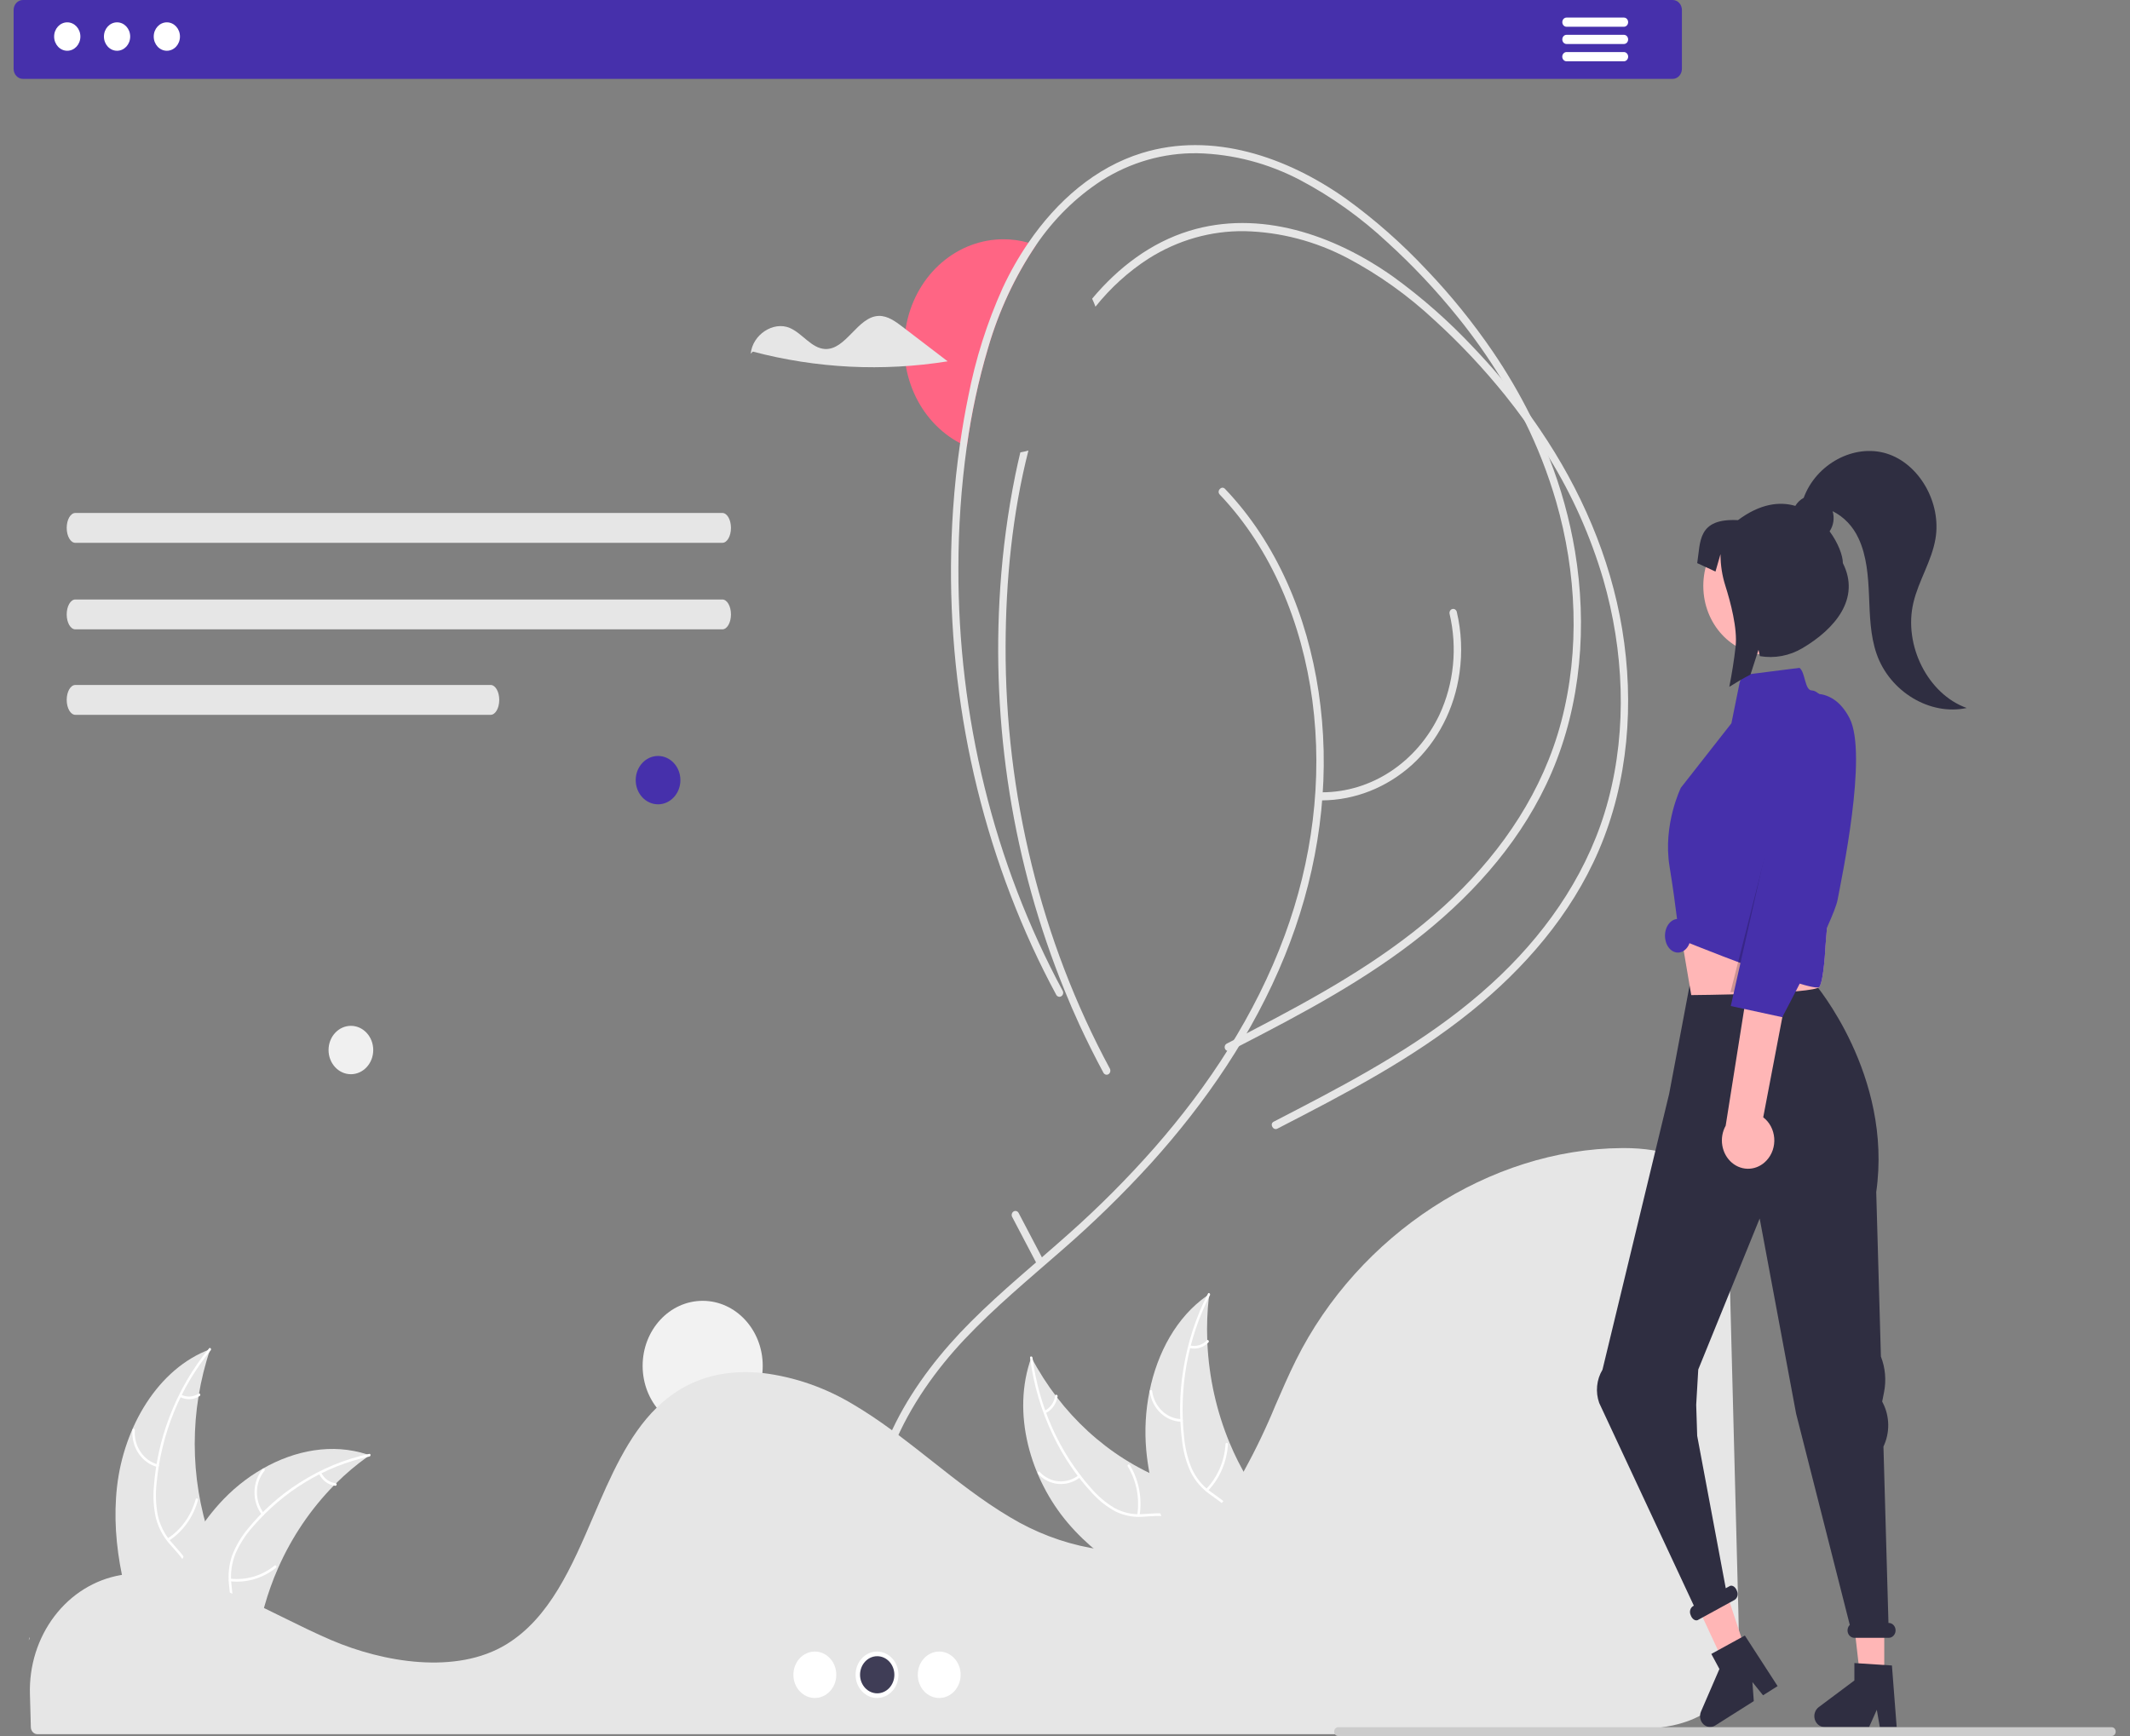 <svg width="92" height="75" viewBox="0 0 92 75" fill="none" xmlns="http://www.w3.org/2000/svg">
<rect x="0" y="0" width="92" height="75" fill="#808080" stroke="none"/>
<g clip-path="url(#clip0_1116_1098)">
<path d="M44.748 10.593C43.839 11.941 43.141 13.44 42.679 15.031C42.267 16.42 41.96 17.843 41.76 19.286C41.662 19.244 41.566 19.199 41.471 19.149C40.599 18.691 39.896 17.926 39.477 16.979C39.058 16.033 38.949 14.96 39.166 13.937C39.383 12.914 39.914 12.001 40.672 11.347C41.43 10.693 42.371 10.337 43.34 10.337C43.705 10.336 44.068 10.386 44.42 10.486C44.531 10.516 44.641 10.552 44.748 10.593Z" fill="#FF6584"/>
<path d="M5.056 64.216C5.351 61.65 6.819 59.123 9.079 58.288C8.188 60.928 8.188 63.825 9.079 66.466C9.427 67.483 9.911 68.574 9.584 69.599C9.381 70.237 8.884 70.725 8.328 71.03C7.772 71.335 7.156 71.481 6.547 71.623L6.427 71.731C5.46 69.367 4.762 66.781 5.056 64.216Z" fill="#E6E6E6"/>
<path d="M9.101 58.336C7.785 59.933 6.967 61.938 6.764 64.066C6.712 64.523 6.728 64.987 6.81 65.439C6.903 65.876 7.102 66.279 7.387 66.605C7.648 66.915 7.947 67.199 8.133 67.572C8.226 67.764 8.28 67.975 8.292 68.192C8.304 68.409 8.274 68.626 8.203 68.829C8.038 69.339 7.714 69.756 7.384 70.151C7.018 70.59 6.631 71.039 6.475 71.621C6.456 71.691 6.356 71.655 6.375 71.585C6.646 70.573 7.553 69.998 7.986 69.087C8.188 68.661 8.273 68.167 8.083 67.719C7.918 67.326 7.609 67.032 7.343 66.721C7.061 66.408 6.853 66.024 6.739 65.604C6.637 65.158 6.605 64.696 6.645 64.238C6.72 63.206 6.945 62.193 7.311 61.236C7.723 60.142 8.305 59.133 9.032 58.251C9.077 58.196 9.146 58.282 9.101 58.336H9.101Z" fill="white"/>
<path d="M6.792 63.376C6.467 63.291 6.181 63.083 5.984 62.79C5.787 62.497 5.693 62.138 5.718 61.776C5.724 61.703 5.829 61.709 5.824 61.782C5.799 62.118 5.887 62.453 6.071 62.726C6.254 62.998 6.522 63.191 6.825 63.268C6.891 63.285 6.858 63.393 6.792 63.376H6.792Z" fill="white"/>
<path d="M7.236 66.467C7.824 66.087 8.257 65.482 8.451 64.771C8.47 64.701 8.57 64.737 8.551 64.807C8.348 65.546 7.896 66.175 7.284 66.569C7.225 66.606 7.178 66.504 7.236 66.467Z" fill="white"/>
<path d="M7.82 60.25C7.94 60.312 8.072 60.34 8.204 60.333C8.336 60.325 8.464 60.283 8.577 60.209C8.635 60.17 8.682 60.272 8.624 60.31C8.499 60.392 8.357 60.439 8.211 60.447C8.066 60.456 7.92 60.425 7.787 60.358C7.774 60.353 7.764 60.343 7.758 60.33C7.751 60.316 7.75 60.301 7.754 60.286C7.758 60.272 7.768 60.26 7.78 60.254C7.793 60.247 7.807 60.246 7.82 60.25H7.82Z" fill="white"/>
<path d="M15.966 62.87C15.931 62.895 15.895 62.92 15.859 62.946C15.384 63.285 14.934 63.665 14.515 64.083C14.482 64.114 14.449 64.147 14.417 64.18C13.418 65.198 12.601 66.408 12.01 67.748C11.775 68.282 11.578 68.834 11.42 69.4C11.202 70.182 11.024 71.049 10.593 71.688C10.549 71.755 10.501 71.82 10.449 71.88H6.557C6.548 71.876 6.539 71.872 6.53 71.867L6.375 71.875C6.381 71.845 6.388 71.814 6.394 71.784C6.398 71.767 6.402 71.75 6.406 71.732C6.408 71.721 6.411 71.709 6.413 71.699C6.414 71.695 6.415 71.691 6.416 71.688C6.417 71.678 6.42 71.668 6.422 71.658C6.461 71.486 6.501 71.314 6.543 71.142C6.543 71.141 6.543 71.141 6.543 71.14C6.848 69.825 7.295 68.554 7.876 67.353C7.893 67.317 7.911 67.281 7.931 67.245C8.2 66.714 8.508 66.207 8.853 65.73C9.043 65.469 9.245 65.219 9.458 64.981C10.01 64.366 10.648 63.848 11.348 63.448C12.744 62.65 14.36 62.344 15.852 62.831C15.89 62.844 15.928 62.856 15.966 62.87Z" fill="#E6E6E6"/>
<path d="M15.958 62.923C14.019 63.34 12.252 64.408 10.906 65.975C10.61 66.306 10.365 66.686 10.179 67.101C10.01 67.511 9.945 67.962 9.992 68.408C10.027 68.825 10.108 69.247 10.05 69.667C10.017 69.881 9.943 70.085 9.832 70.266C9.721 70.446 9.576 70.6 9.407 70.715C8.991 71.016 8.501 71.137 8.018 71.237C7.481 71.349 6.922 71.455 6.475 71.818C6.42 71.862 6.36 71.769 6.415 71.725C7.194 71.093 8.238 71.226 9.09 70.78C9.488 70.572 9.83 70.233 9.928 69.751C10.015 69.33 9.931 68.894 9.892 68.473C9.841 68.038 9.888 67.597 10.031 67.186C10.197 66.763 10.428 66.374 10.715 66.034C11.349 65.259 12.092 64.597 12.916 64.072C13.853 63.467 14.879 63.04 15.95 62.81C16.016 62.796 16.024 62.909 15.958 62.923H15.958Z" fill="white"/>
<path d="M11.312 65.442C11.1 65.162 10.986 64.809 10.992 64.447C10.998 64.085 11.123 63.737 11.344 63.465C11.389 63.41 11.47 63.483 11.425 63.538C11.219 63.791 11.102 64.115 11.098 64.452C11.093 64.79 11.199 65.118 11.398 65.377C11.441 65.434 11.355 65.499 11.312 65.442Z" fill="white"/>
<path d="M9.948 68.2C10.628 68.279 11.311 68.078 11.86 67.637C11.914 67.594 11.974 67.687 11.92 67.731C11.347 68.189 10.636 68.396 9.929 68.312C9.862 68.303 9.881 68.191 9.948 68.2Z" fill="white"/>
<path d="M13.871 63.617C13.932 63.744 14.022 63.852 14.131 63.933C14.241 64.013 14.367 64.062 14.498 64.077C14.566 64.084 14.547 64.196 14.48 64.189C14.334 64.172 14.195 64.117 14.074 64.029C13.953 63.941 13.853 63.821 13.785 63.682C13.777 63.669 13.774 63.654 13.777 63.639C13.779 63.624 13.787 63.611 13.798 63.602C13.809 63.594 13.823 63.591 13.837 63.593C13.851 63.596 13.863 63.605 13.871 63.617Z" fill="white"/>
<path d="M46.125 65.796C44.507 63.895 43.675 61.048 44.547 58.641C45.832 61.084 47.873 62.956 50.31 63.926C51.251 64.297 52.334 64.603 52.845 65.535C53.163 66.115 53.185 66.841 53.041 67.498C52.897 68.154 52.601 68.757 52.308 69.353L52.306 69.521C50.015 68.792 47.742 67.698 46.125 65.796Z" fill="#E6E6E6"/>
<path d="M44.596 58.654C44.871 60.773 45.755 62.745 47.123 64.289C47.412 64.627 47.749 64.913 48.12 65.138C48.489 65.344 48.901 65.439 49.315 65.414C49.702 65.4 50.096 65.336 50.479 65.423C50.674 65.471 50.858 65.562 51.019 65.693C51.179 65.823 51.312 65.988 51.409 66.178C51.663 66.644 51.747 67.181 51.812 67.709C51.884 68.295 51.951 68.905 52.26 69.41C52.298 69.471 52.208 69.531 52.17 69.469C51.632 68.591 51.814 67.47 51.451 66.524C51.282 66.082 50.989 65.693 50.55 65.559C50.166 65.442 49.76 65.507 49.369 65.526C48.965 65.557 48.561 65.48 48.191 65.303C47.81 65.099 47.464 64.827 47.167 64.498C46.489 63.769 45.92 62.928 45.483 62.008C44.978 60.96 44.643 59.827 44.491 58.656C44.481 58.584 44.587 58.582 44.596 58.654V58.654Z" fill="white"/>
<path d="M46.655 63.82C46.385 64.033 46.053 64.135 45.719 64.109C45.386 64.082 45.072 63.927 44.834 63.673C44.785 63.621 44.857 63.538 44.905 63.589C45.127 63.827 45.419 63.971 45.73 63.995C46.041 64.019 46.349 63.923 46.6 63.722C46.655 63.679 46.709 63.776 46.655 63.82Z" fill="white"/>
<path d="M49.121 65.45C49.233 64.719 49.086 63.97 48.711 63.351C48.673 63.29 48.763 63.23 48.8 63.291C49.19 63.936 49.341 64.717 49.223 65.477C49.212 65.549 49.109 65.522 49.121 65.45Z" fill="white"/>
<path d="M45.117 60.949C45.237 60.89 45.343 60.8 45.423 60.686C45.503 60.572 45.556 60.439 45.577 60.297C45.587 60.225 45.689 60.252 45.679 60.324C45.655 60.48 45.597 60.627 45.508 60.753C45.42 60.879 45.304 60.98 45.172 61.046C45.16 61.054 45.146 61.056 45.132 61.053C45.119 61.049 45.107 61.04 45.099 61.028C45.092 61.015 45.09 60.999 45.093 60.984C45.096 60.97 45.105 60.957 45.117 60.949Z" fill="white"/>
<path d="M52.228 55.912C52.223 55.958 52.218 56.003 52.213 56.049C52.144 56.661 52.121 57.279 52.145 57.895C52.146 57.943 52.148 57.991 52.15 58.038C52.221 59.522 52.547 60.979 53.109 62.334C53.333 62.873 53.595 63.393 53.892 63.889C54.302 64.574 54.797 65.282 54.97 66.051C54.989 66.131 55.003 66.212 55.012 66.294L52.496 69.51C52.487 69.514 52.479 69.519 52.47 69.524L52.375 69.657C52.358 69.633 52.341 69.607 52.324 69.582C52.314 69.568 52.304 69.553 52.294 69.539C52.288 69.53 52.282 69.52 52.275 69.512C52.273 69.508 52.271 69.505 52.27 69.503C52.263 69.494 52.258 69.486 52.253 69.478C52.157 69.335 52.061 69.19 51.967 69.045C51.966 69.044 51.966 69.044 51.966 69.043C51.236 67.942 50.629 66.751 50.158 65.495C50.145 65.457 50.13 65.418 50.118 65.379C49.917 64.814 49.76 64.231 49.647 63.637C49.586 63.312 49.54 62.984 49.51 62.654C49.433 61.8 49.48 60.939 49.651 60.101C49.991 58.432 50.82 56.899 52.128 55.981C52.161 55.958 52.194 55.935 52.228 55.912Z" fill="#E6E6E6"/>
<path d="M52.26 55.954C51.301 57.825 50.911 59.975 51.145 62.1C51.188 62.559 51.297 63.007 51.469 63.428C51.649 63.833 51.925 64.178 52.27 64.428C52.586 64.668 52.936 64.874 53.194 65.194C53.323 65.359 53.419 65.552 53.475 65.761C53.53 65.969 53.545 66.188 53.517 66.403C53.46 66.941 53.229 67.424 52.987 67.888C52.719 68.403 52.433 68.934 52.399 69.538C52.395 69.612 52.29 69.601 52.294 69.528C52.353 68.476 53.121 67.699 53.358 66.706C53.468 66.243 53.451 65.742 53.175 65.349C52.934 65.005 52.573 64.793 52.25 64.552C51.911 64.314 51.63 63.989 51.434 63.606C51.243 63.196 51.118 62.753 51.064 62.297C50.928 61.272 50.941 60.23 51.103 59.21C51.283 58.044 51.645 56.92 52.175 55.887C52.208 55.823 52.293 55.89 52.26 55.954H52.26Z" fill="white"/>
<path d="M51.033 61.421C50.698 61.415 50.377 61.281 50.125 61.042C49.874 60.803 49.709 60.474 49.66 60.116C49.65 60.044 49.754 60.024 49.764 60.097C49.809 60.431 49.962 60.736 50.197 60.958C50.431 61.18 50.731 61.304 51.043 61.308C51.111 61.308 51.1 61.422 51.033 61.421Z" fill="white"/>
<path d="M52.094 64.33C52.59 63.819 52.89 63.125 52.934 62.386C52.938 62.313 53.043 62.324 53.039 62.397C52.991 63.166 52.678 63.888 52.161 64.418C52.112 64.468 52.045 64.38 52.094 64.33Z" fill="white"/>
<path d="M51.4 58.126C51.529 58.158 51.663 58.154 51.79 58.115C51.918 58.077 52.034 58.005 52.13 57.905C52.178 57.854 52.245 57.943 52.196 57.993C52.091 58.102 51.962 58.182 51.821 58.225C51.681 58.268 51.532 58.273 51.39 58.24C51.376 58.238 51.364 58.23 51.355 58.219C51.346 58.207 51.342 58.192 51.342 58.177C51.344 58.162 51.351 58.149 51.361 58.139C51.372 58.129 51.386 58.125 51.4 58.126Z" fill="white"/>
<path d="M30.35 61.815C31.783 61.815 32.944 60.558 32.944 59.007C32.944 57.456 31.783 56.198 30.35 56.198C28.918 56.198 27.757 57.456 27.757 59.007C27.757 60.558 28.918 61.815 30.35 61.815Z" fill="#F2F2F2"/>
<path d="M28.423 34.748C28.956 34.748 29.388 34.28 29.388 33.703C29.388 33.127 28.956 32.659 28.423 32.659C27.89 32.659 27.458 33.127 27.458 33.703C27.458 34.28 27.89 34.748 28.423 34.748Z" fill="#4630AB"/>
<path d="M15.156 46.408C15.689 46.408 16.121 45.94 16.121 45.363C16.121 44.786 15.689 44.318 15.156 44.318C14.623 44.318 14.191 44.786 14.191 45.363C14.191 45.94 14.623 46.408 15.156 46.408Z" fill="#F0F0F0"/>
<path d="M72.248 0H0.987C0.881 0 0.78 0.046 0.705 0.127C0.631 0.208 0.588 0.317 0.588 0.432V2.973C0.588 3.088 0.63 3.198 0.705 3.279C0.78 3.361 0.881 3.407 0.987 3.407H72.248C72.353 3.407 72.455 3.361 72.53 3.279C72.604 3.198 72.646 3.088 72.646 2.973V0.432C72.646 0.317 72.604 0.208 72.529 0.127C72.454 0.046 72.353 0 72.248 0Z" fill="#4630AB"/>
<path d="M2.905 2.193C3.218 2.193 3.472 1.918 3.472 1.579C3.472 1.24 3.218 0.965 2.905 0.965C2.592 0.965 2.338 1.24 2.338 1.579C2.338 1.918 2.592 2.193 2.905 2.193Z" fill="white"/>
<path d="M5.056 2.193C5.369 2.193 5.623 1.918 5.623 1.579C5.623 1.24 5.369 0.965 5.056 0.965C4.743 0.965 4.489 1.24 4.489 1.579C4.489 1.918 4.743 2.193 5.056 2.193Z" fill="white"/>
<path d="M7.207 2.193C7.52 2.193 7.773 1.918 7.773 1.579C7.773 1.24 7.52 0.965 7.207 0.965C6.894 0.965 6.64 1.24 6.64 1.579C6.64 1.918 6.894 2.193 7.207 2.193Z" fill="white"/>
<path d="M70.14 0.759H67.663C67.614 0.759 67.567 0.78 67.533 0.817C67.499 0.855 67.48 0.905 67.48 0.958C67.48 1.01 67.499 1.061 67.533 1.098C67.567 1.135 67.614 1.156 67.663 1.156H70.14C70.189 1.156 70.235 1.135 70.27 1.098C70.304 1.061 70.323 1.01 70.323 0.958C70.323 0.905 70.304 0.855 70.27 0.817C70.235 0.78 70.189 0.759 70.14 0.759Z" fill="white"/>
<path d="M70.14 1.504H67.663C67.614 1.504 67.567 1.525 67.533 1.562C67.499 1.6 67.48 1.65 67.48 1.703C67.48 1.755 67.499 1.806 67.533 1.843C67.567 1.88 67.614 1.901 67.663 1.901H70.14C70.189 1.901 70.235 1.88 70.27 1.843C70.304 1.806 70.323 1.755 70.323 1.703C70.323 1.65 70.304 1.6 70.27 1.562C70.235 1.525 70.189 1.504 70.14 1.504Z" fill="white"/>
<path d="M70.14 2.249H67.662C67.614 2.249 67.567 2.27 67.532 2.308C67.498 2.345 67.478 2.396 67.478 2.448C67.478 2.501 67.498 2.552 67.532 2.589C67.567 2.627 67.614 2.648 67.662 2.648H70.14C70.189 2.648 70.236 2.627 70.27 2.589C70.305 2.552 70.324 2.501 70.324 2.448C70.324 2.396 70.305 2.345 70.27 2.308C70.236 2.27 70.189 2.249 70.14 2.249Z" fill="white"/>
<path d="M3.253 22.161C3.047 22.162 2.881 22.451 2.881 22.808C2.882 23.163 3.048 23.451 3.253 23.451H31.201C31.406 23.451 31.573 23.161 31.572 22.805C31.572 22.45 31.406 22.162 31.201 22.161H3.253Z" fill="#E6E6E6"/>
<path d="M3.253 25.899C3.047 25.9 2.881 26.189 2.881 26.546C2.882 26.901 3.048 27.189 3.253 27.189H31.201C31.406 27.189 31.573 26.899 31.572 26.543C31.572 26.188 31.406 25.9 31.201 25.899H3.253Z" fill="#E6E6E6"/>
<path d="M3.253 29.592C3.047 29.593 2.881 29.882 2.881 30.238C2.882 30.594 3.048 30.881 3.253 30.882H21.192C21.398 30.881 21.564 30.592 21.564 30.236C21.564 29.881 21.397 29.593 21.192 29.592H3.253Z" fill="#E6E6E6"/>
<path d="M1.243 70.864C1.252 70.841 1.263 70.819 1.273 70.796C1.29 70.603 1.243 70.864 1.243 70.864Z" fill="#F2F2F2"/>
<path d="M6.32 67.956C5.966 67.956 5.612 67.984 5.262 68.039L5.212 68.047C4.091 68.242 3.074 68.872 2.353 69.821C1.631 70.77 1.254 71.971 1.293 73.199L1.306 73.661C1.315 73.954 1.325 74.267 1.332 74.616C1.333 74.697 1.364 74.774 1.417 74.831C1.47 74.888 1.542 74.92 1.617 74.92H58.27C62.264 74.874 66.244 74.817 70.098 74.749C70.824 74.752 71.548 74.682 72.262 74.539C73.333 74.302 74.076 73.83 74.535 73.099H74.535C75.105 72.192 75.123 71.049 75.088 69.758C75.018 67.152 74.948 64.414 74.879 61.685C74.818 59.279 74.757 56.88 74.695 54.583C74.658 53.22 74.574 52.017 73.926 51.097C73.225 50.102 71.945 49.598 70.123 49.598C70.1 49.598 70.079 49.598 70.056 49.599C64.346 49.637 58.687 53.319 55.976 58.761C55.664 59.388 55.373 60.059 55.091 60.708C54.691 61.681 54.237 62.628 53.733 63.544C53.47 64.008 53.17 64.447 52.836 64.855C52.814 64.884 52.788 64.914 52.762 64.943C52.701 65.018 52.637 65.09 52.575 65.154C52.233 65.529 51.848 65.857 51.431 66.129L51.391 66.154C51.361 66.175 51.328 66.195 51.295 66.213C51.068 66.35 50.832 66.469 50.588 66.567C49.555 66.995 48.38 67.097 47.096 66.871C45.877 66.644 44.703 66.195 43.623 65.545C42.434 64.84 41.321 63.962 40.245 63.112C39.772 62.739 39.283 62.353 38.795 61.987C38.703 61.918 38.613 61.851 38.521 61.784C37.925 61.348 37.384 60.988 36.868 60.683C35.652 59.947 34.313 59.482 32.928 59.315C31.508 59.169 30.256 59.444 29.209 60.131C28.91 60.328 28.628 60.556 28.368 60.81C27.127 62.018 26.363 63.801 25.623 65.525C24.703 67.669 23.752 69.887 21.874 71.037C19.706 72.364 16.543 71.813 14.304 70.854C13.601 70.552 12.898 70.205 12.218 69.869C11.943 69.734 11.669 69.598 11.394 69.465C10.854 69.204 10.411 69.003 10.002 68.834L9.873 68.78C9.801 68.751 9.729 68.722 9.656 68.694C9.202 68.513 8.74 68.359 8.272 68.233L8.166 68.205C7.955 68.152 7.757 68.109 7.564 68.072L7.486 68.058C7.1 67.99 6.71 67.956 6.32 67.956Z" fill="#E6E6E6"/>
<path d="M38.066 68.032C37.123 64.192 39.217 60.45 41.663 57.859C42.967 56.478 44.419 55.278 45.835 54.038C47.194 52.861 48.488 51.6 49.71 50.259C52.071 47.643 54.13 44.653 55.494 41.292C56.791 38.096 57.404 34.614 57.1 31.127C56.812 27.82 55.717 24.566 53.703 22.029C53.452 21.713 53.188 21.41 52.911 21.12C52.763 20.963 52.535 21.209 52.684 21.366C54.933 23.73 56.242 26.935 56.685 30.269C57.142 33.707 56.671 37.212 55.484 40.426C54.219 43.85 52.208 46.905 49.875 49.571C48.701 50.905 47.451 52.16 46.134 53.327C44.727 54.582 43.265 55.768 41.926 57.109C39.457 59.58 37.238 62.98 37.543 66.807C37.578 67.252 37.65 67.693 37.756 68.125C37.768 68.168 37.796 68.204 37.832 68.226C37.869 68.247 37.912 68.253 37.952 68.241C37.992 68.229 38.027 68.2 38.048 68.161C38.069 68.122 38.075 68.076 38.066 68.032Z" fill="#E6E6E6"/>
<path d="M47.94 46.172C47.96 46.212 47.964 46.259 47.953 46.302C47.942 46.346 47.916 46.383 47.88 46.406C47.844 46.429 47.801 46.435 47.761 46.425C47.72 46.414 47.685 46.387 47.662 46.349C47.293 45.663 46.945 44.966 46.617 44.257C46.396 43.775 46.184 43.287 45.985 42.794C43.755 37.319 42.8 31.336 43.204 25.368C43.314 23.735 43.531 22.113 43.855 20.514C43.922 20.19 43.993 19.866 44.071 19.544C44.19 19.523 44.306 19.496 44.42 19.464C43.723 22.2 43.443 25.085 43.434 27.908C43.423 31.101 43.803 34.281 44.562 37.366C45.318 40.452 46.454 43.414 47.94 46.172Z" fill="#E6E6E6"/>
<path d="M69.059 36.732C67.854 39.54 65.828 41.845 63.557 43.682C60.981 45.765 58.065 47.267 55.175 48.759C54.989 48.855 54.826 48.555 55.013 48.459C55.703 48.102 56.392 47.746 57.077 47.383C59.817 45.927 62.534 44.324 64.827 42.118C66.949 40.078 68.678 37.536 69.467 34.555C70.29 31.451 70.134 28.096 69.249 25.029C68.7 23.167 67.912 21.397 66.908 19.772C66.576 19.228 66.224 18.699 65.853 18.184C65.584 17.81 65.305 17.444 65.017 17.085C64.077 15.917 63.055 14.83 61.96 13.833C60.821 12.769 59.56 11.868 58.208 11.152C56.82 10.421 55.302 10.023 53.759 9.987C52.3 9.965 50.864 10.376 49.605 11.175C48.745 11.729 47.972 12.43 47.316 13.249C47.273 13.132 47.226 13.016 47.172 12.904C48.305 11.547 49.718 10.481 51.363 9.975C54.401 9.041 57.608 10.137 60.172 11.952C61.422 12.856 62.591 13.887 63.66 15.031C64.059 15.45 64.448 15.882 64.821 16.327C65.272 16.86 65.703 17.412 66.113 17.982C66.113 17.982 66.116 17.984 66.116 17.985C66.254 18.176 66.389 18.37 66.522 18.567C68.255 21.119 69.55 24.049 70.066 27.182C70.594 30.385 70.333 33.763 69.059 36.732Z" fill="#E6E6E6"/>
<path d="M67.022 33.367C65.818 36.175 63.792 38.48 61.519 40.317C59.056 42.306 56.282 43.769 53.518 45.196C53.392 45.262 53.265 45.326 53.139 45.392C53.119 45.403 53.096 45.41 53.074 45.411C53.051 45.412 53.028 45.408 53.007 45.398C52.978 45.389 52.951 45.371 52.932 45.346C52.912 45.32 52.9 45.289 52.897 45.256C52.893 45.224 52.899 45.19 52.913 45.161C52.927 45.132 52.949 45.108 52.976 45.092C53.083 45.036 53.191 44.981 53.297 44.926C53.481 44.83 53.664 44.735 53.848 44.641C54.246 44.435 54.644 44.227 55.041 44.016C57.78 42.561 60.498 40.958 62.79 38.752C64.913 36.711 66.642 34.169 67.431 31.188C68.252 28.084 68.097 24.73 67.212 21.664C66.861 20.46 66.406 19.295 65.853 18.184C65.537 17.549 65.192 16.927 64.821 16.327C64.26 15.415 63.645 14.543 62.98 13.718C62.041 12.55 61.019 11.464 59.924 10.468C58.784 9.404 57.523 8.503 56.171 7.787C54.783 7.055 53.266 6.657 51.723 6.62C50.264 6.598 48.827 7.009 47.568 7.808C46.467 8.525 45.507 9.472 44.747 10.593C43.838 11.941 43.139 13.44 42.678 15.031C42.266 16.42 41.959 17.843 41.759 19.286C41.518 21.025 41.396 22.782 41.396 24.541C41.386 27.734 41.765 30.915 42.524 34.001C43.281 37.087 44.417 40.049 45.902 42.807C45.906 42.814 45.909 42.822 45.912 42.83C45.926 42.87 45.925 42.915 45.91 42.955C45.895 42.995 45.867 43.027 45.832 43.046C45.796 43.065 45.755 43.069 45.717 43.057C45.678 43.045 45.645 43.019 45.624 42.982C45.255 42.298 44.907 41.601 44.581 40.89C41.903 35.037 40.724 28.515 41.166 22.001C41.231 21.047 41.332 20.097 41.47 19.149C41.566 18.478 41.682 17.811 41.818 17.147C42.133 15.517 42.633 13.936 43.308 12.44C43.626 11.755 43.998 11.102 44.419 10.486C45.648 8.686 47.315 7.228 49.327 6.61C52.365 5.674 55.571 6.771 58.136 8.585C59.386 9.489 60.554 10.521 61.625 11.664C62.667 12.755 63.623 13.937 64.485 15.2C65.087 16.085 65.631 17.014 66.113 17.982C66.113 17.982 66.116 17.984 66.116 17.985C66.405 18.568 66.67 19.164 66.908 19.772C67.42 21.07 67.796 22.426 68.028 23.815C68.558 27.02 68.297 30.396 67.022 33.367Z" fill="#E6E6E6"/>
<path d="M57.105 34.578C58.524 34.568 59.895 34.026 60.986 33.044C62.096 32.033 62.826 30.617 63.04 29.064C63.165 28.186 63.125 27.289 62.921 26.428C62.909 26.385 62.881 26.349 62.845 26.327C62.808 26.305 62.765 26.3 62.725 26.312C62.685 26.324 62.65 26.352 62.629 26.391C62.608 26.43 62.601 26.477 62.611 26.52C62.955 27.982 62.8 29.529 62.174 30.877C61.694 31.885 60.967 32.73 60.073 33.322C59.179 33.913 58.153 34.227 57.105 34.229C57.064 34.231 57.024 34.25 56.995 34.282C56.966 34.315 56.95 34.358 56.95 34.404C56.95 34.449 56.966 34.492 56.995 34.525C57.024 34.557 57.064 34.576 57.105 34.578Z" fill="#E6E6E6"/>
<path d="M45.029 54.37L43.994 52.397C43.972 52.358 43.937 52.331 43.896 52.32C43.856 52.31 43.813 52.316 43.777 52.339C43.741 52.362 43.715 52.399 43.703 52.443C43.692 52.486 43.697 52.533 43.717 52.572L44.752 54.545C44.774 54.584 44.809 54.611 44.85 54.622C44.89 54.632 44.933 54.626 44.969 54.603C45.005 54.58 45.031 54.543 45.043 54.499C45.054 54.456 45.049 54.409 45.029 54.37Z" fill="#E6E6E6"/>
<path d="M38.986 14.122C38.676 13.885 38.337 13.638 37.958 13.648C37.041 13.672 36.546 15.128 35.63 15.077C35.045 15.044 34.657 14.401 34.113 14.168C33.405 13.865 32.503 14.458 32.426 15.279L32.517 15.189C35.271 15.916 38.128 16.058 40.932 15.61C40.283 15.114 39.634 14.618 38.986 14.122Z" fill="#E6E6E6"/>
<path d="M35.195 73.356C35.707 73.356 36.121 72.907 36.121 72.353C36.121 71.799 35.707 71.35 35.195 71.35C34.684 71.35 34.269 71.799 34.269 72.353C34.269 72.907 34.684 73.356 35.195 73.356Z" fill="white"/>
<path d="M37.881 73.356C38.392 73.356 38.807 72.907 38.807 72.353C38.807 71.799 38.392 71.35 37.881 71.35C37.369 71.35 36.955 71.799 36.955 72.353C36.955 72.907 37.369 73.356 37.881 73.356Z" fill="white"/>
<path d="M40.567 73.356C41.078 73.356 41.493 72.907 41.493 72.353C41.493 71.799 41.078 71.35 40.567 71.35C40.055 71.35 39.641 71.799 39.641 72.353C39.641 72.907 40.055 73.356 40.567 73.356Z" fill="white"/>
<path d="M37.889 73.155C38.298 73.155 38.63 72.796 38.63 72.353C38.63 71.91 38.298 71.551 37.889 71.551C37.48 71.551 37.148 71.91 37.148 72.353C37.148 72.796 37.48 73.155 37.889 73.155Z" fill="#3F3D56"/>
<path d="M81.386 72.705H80.371L79.888 68.465H81.386V72.705Z" fill="#FFB6B6"/>
<path d="M81.922 74.61H81.194L81.064 73.866L80.731 74.61H78.8C78.707 74.61 78.617 74.578 78.543 74.519C78.468 74.459 78.413 74.375 78.385 74.28C78.358 74.184 78.359 74.081 78.389 73.987C78.42 73.892 78.477 73.81 78.553 73.753L80.095 72.6V71.847L81.717 71.952L81.922 74.61Z" fill="#2F2E41"/>
<path d="M75.551 71.765L74.595 72.136L72.82 68.32L74.231 67.773L75.551 71.765Z" fill="#FFB6B6"/>
<path d="M76.779 72.843L76.15 73.24L75.691 72.668L75.75 73.492L74.082 74.546C74.002 74.596 73.91 74.618 73.817 74.607C73.725 74.597 73.639 74.554 73.571 74.487C73.502 74.419 73.456 74.33 73.438 74.231C73.42 74.133 73.431 74.031 73.471 73.94L74.266 72.103L73.916 71.453L75.365 70.658L76.779 72.843Z" fill="#2F2E41"/>
<path d="M81.579 70.114H81.567L81.351 62.494C81.49 62.202 81.561 61.878 81.557 61.549C81.553 61.221 81.474 60.898 81.327 60.611L81.296 60.55L81.376 60.148C81.479 59.632 81.432 59.093 81.241 58.607L81.039 51.499C81.759 46.451 78.387 42.499 78.387 42.499H72.993L72.094 47.261L69.215 59.175C69.088 59.385 69.008 59.625 68.984 59.875C68.959 60.125 68.99 60.378 69.074 60.612L73.162 69.369L73.13 69.386C73.071 69.422 73.026 69.482 73.006 69.553C72.986 69.624 72.991 69.7 73.022 69.767C73.075 69.934 73.21 70.036 73.324 69.993L74.917 69.121C74.977 69.085 75.022 69.025 75.042 68.954C75.062 68.883 75.057 68.807 75.026 68.74C74.973 68.573 74.837 68.471 74.724 68.514L74.54 68.615L73.306 62.032L73.263 60.689L73.352 59.165L76.005 52.641L77.578 61.07L79.897 70.199C79.852 70.243 79.821 70.3 79.808 70.363C79.794 70.426 79.798 70.492 79.82 70.552C79.841 70.612 79.879 70.664 79.928 70.701C79.978 70.737 80.036 70.757 80.096 70.757H81.579C81.657 70.757 81.733 70.723 81.788 70.662C81.844 70.602 81.875 70.521 81.875 70.435C81.875 70.35 81.844 70.269 81.788 70.208C81.733 70.148 81.657 70.114 81.579 70.114Z" fill="#2F2E41"/>
<path d="M78.989 39.127L78.845 40.868C78.845 40.868 78.783 42.313 78.586 42.632C78.39 42.95 73.049 42.99 73.049 42.99C73.049 42.99 72.696 40.93 72.392 39.127H78.989Z" fill="#FFB6B6"/>
<path d="M76.314 28.283C77.83 28.283 79.059 26.953 79.059 25.312C79.059 23.671 77.83 22.34 76.314 22.34C74.799 22.34 73.57 23.671 73.57 25.312C73.57 26.953 74.799 28.283 76.314 28.283Z" fill="#FFB6B6"/>
<path d="M77.724 28.852L75.521 29.132C75.428 29.144 75.341 29.187 75.272 29.255C75.203 29.323 75.155 29.413 75.135 29.512L74.784 31.247L72.601 34.032C72.601 34.032 71.817 35.623 72.111 37.428C72.405 39.232 72.534 40.572 72.534 40.572C72.534 40.572 78.391 42.95 78.587 42.632C78.783 42.313 78.847 40.867 78.847 40.867L79.631 31.422C79.631 31.422 78.749 29.83 78.259 29.83C77.943 29.819 77.983 29.048 77.724 28.852Z" fill="#4630AB"/>
<path opacity="0.2" d="M76.751 34.954L75.771 42.808L74.743 42.865L76.751 34.954Z" fill="black"/>
<path d="M72.474 41.153C72.783 41.153 73.033 40.828 73.033 40.426C73.033 40.025 72.783 39.7 72.474 39.7C72.165 39.7 71.915 40.025 71.915 40.426C71.915 40.828 72.165 41.153 72.474 41.153Z" fill="#4630AB"/>
<path d="M76.306 50.13C76.422 50.005 76.512 49.853 76.569 49.686C76.625 49.519 76.647 49.34 76.633 49.163C76.619 48.986 76.569 48.814 76.487 48.659C76.405 48.505 76.293 48.372 76.158 48.27L77.994 38.649L76.013 39.325L74.536 48.633C74.393 48.889 74.341 49.194 74.391 49.489C74.441 49.783 74.589 50.048 74.807 50.233C75.025 50.417 75.298 50.509 75.574 50.49C75.851 50.471 76.111 50.343 76.306 50.13Z" fill="#FFB6B6"/>
<path d="M77.765 30.089C77.765 30.089 79.085 29.47 79.887 31.028C80.688 32.585 79.531 37.999 79.369 38.877C79.207 39.756 76.981 43.944 76.981 43.944L74.757 43.462L77.765 30.089Z" fill="#4630AB"/>
<path d="M75.067 22.471C76.018 21.762 76.856 21.654 77.544 21.855C77.634 21.706 77.759 21.586 77.906 21.508C78.443 20.043 80.077 19.163 81.479 19.591C82.89 20.021 83.864 21.714 83.598 23.275C83.434 24.242 82.871 25.081 82.645 26.034C82.207 27.878 83.275 29.991 84.947 30.586C83.364 30.93 81.623 29.884 81.055 28.248C80.779 27.453 80.763 26.586 80.728 25.738C80.692 24.89 80.629 24.016 80.275 23.259C80.037 22.74 79.642 22.325 79.155 22.084C79.199 22.229 79.21 22.384 79.187 22.536C79.164 22.687 79.109 22.83 79.025 22.954C79.396 23.457 79.598 24.002 79.598 24.328C80.369 25.853 79.266 27.163 77.858 27.998C77.296 28.333 76.647 28.455 76.013 28.346L75.954 28.074L75.874 28.319L75.608 29.142C75.3 29.303 74.996 29.48 74.693 29.672C74.808 29.088 74.901 28.505 74.965 27.935C75.053 27.16 74.745 26.005 74.522 25.303C74.384 24.87 74.314 24.416 74.313 23.958V23.938L74.096 24.692L73.307 24.328C73.454 23.416 73.307 22.381 75.067 22.471Z" fill="#2F2E41"/>
<path d="M91.382 74.809C91.382 74.86 91.364 74.908 91.331 74.944C91.297 74.98 91.253 75 91.206 75H57.801C57.754 75 57.709 74.98 57.676 74.944C57.643 74.908 57.625 74.86 57.625 74.809C57.625 74.758 57.643 74.71 57.676 74.674C57.709 74.638 57.754 74.618 57.801 74.618H91.206C91.229 74.618 91.252 74.623 91.273 74.632C91.295 74.642 91.314 74.656 91.331 74.674C91.347 74.692 91.36 74.713 91.369 74.736C91.378 74.759 91.382 74.784 91.382 74.809Z" fill="#CCCCCC"/>
</g>
<defs>
<clipPath id="clip0_1116_1098">
<rect width="90.794" height="75" fill="white" transform="translate(0.588)"/>
</clipPath>
</defs>
</svg>
